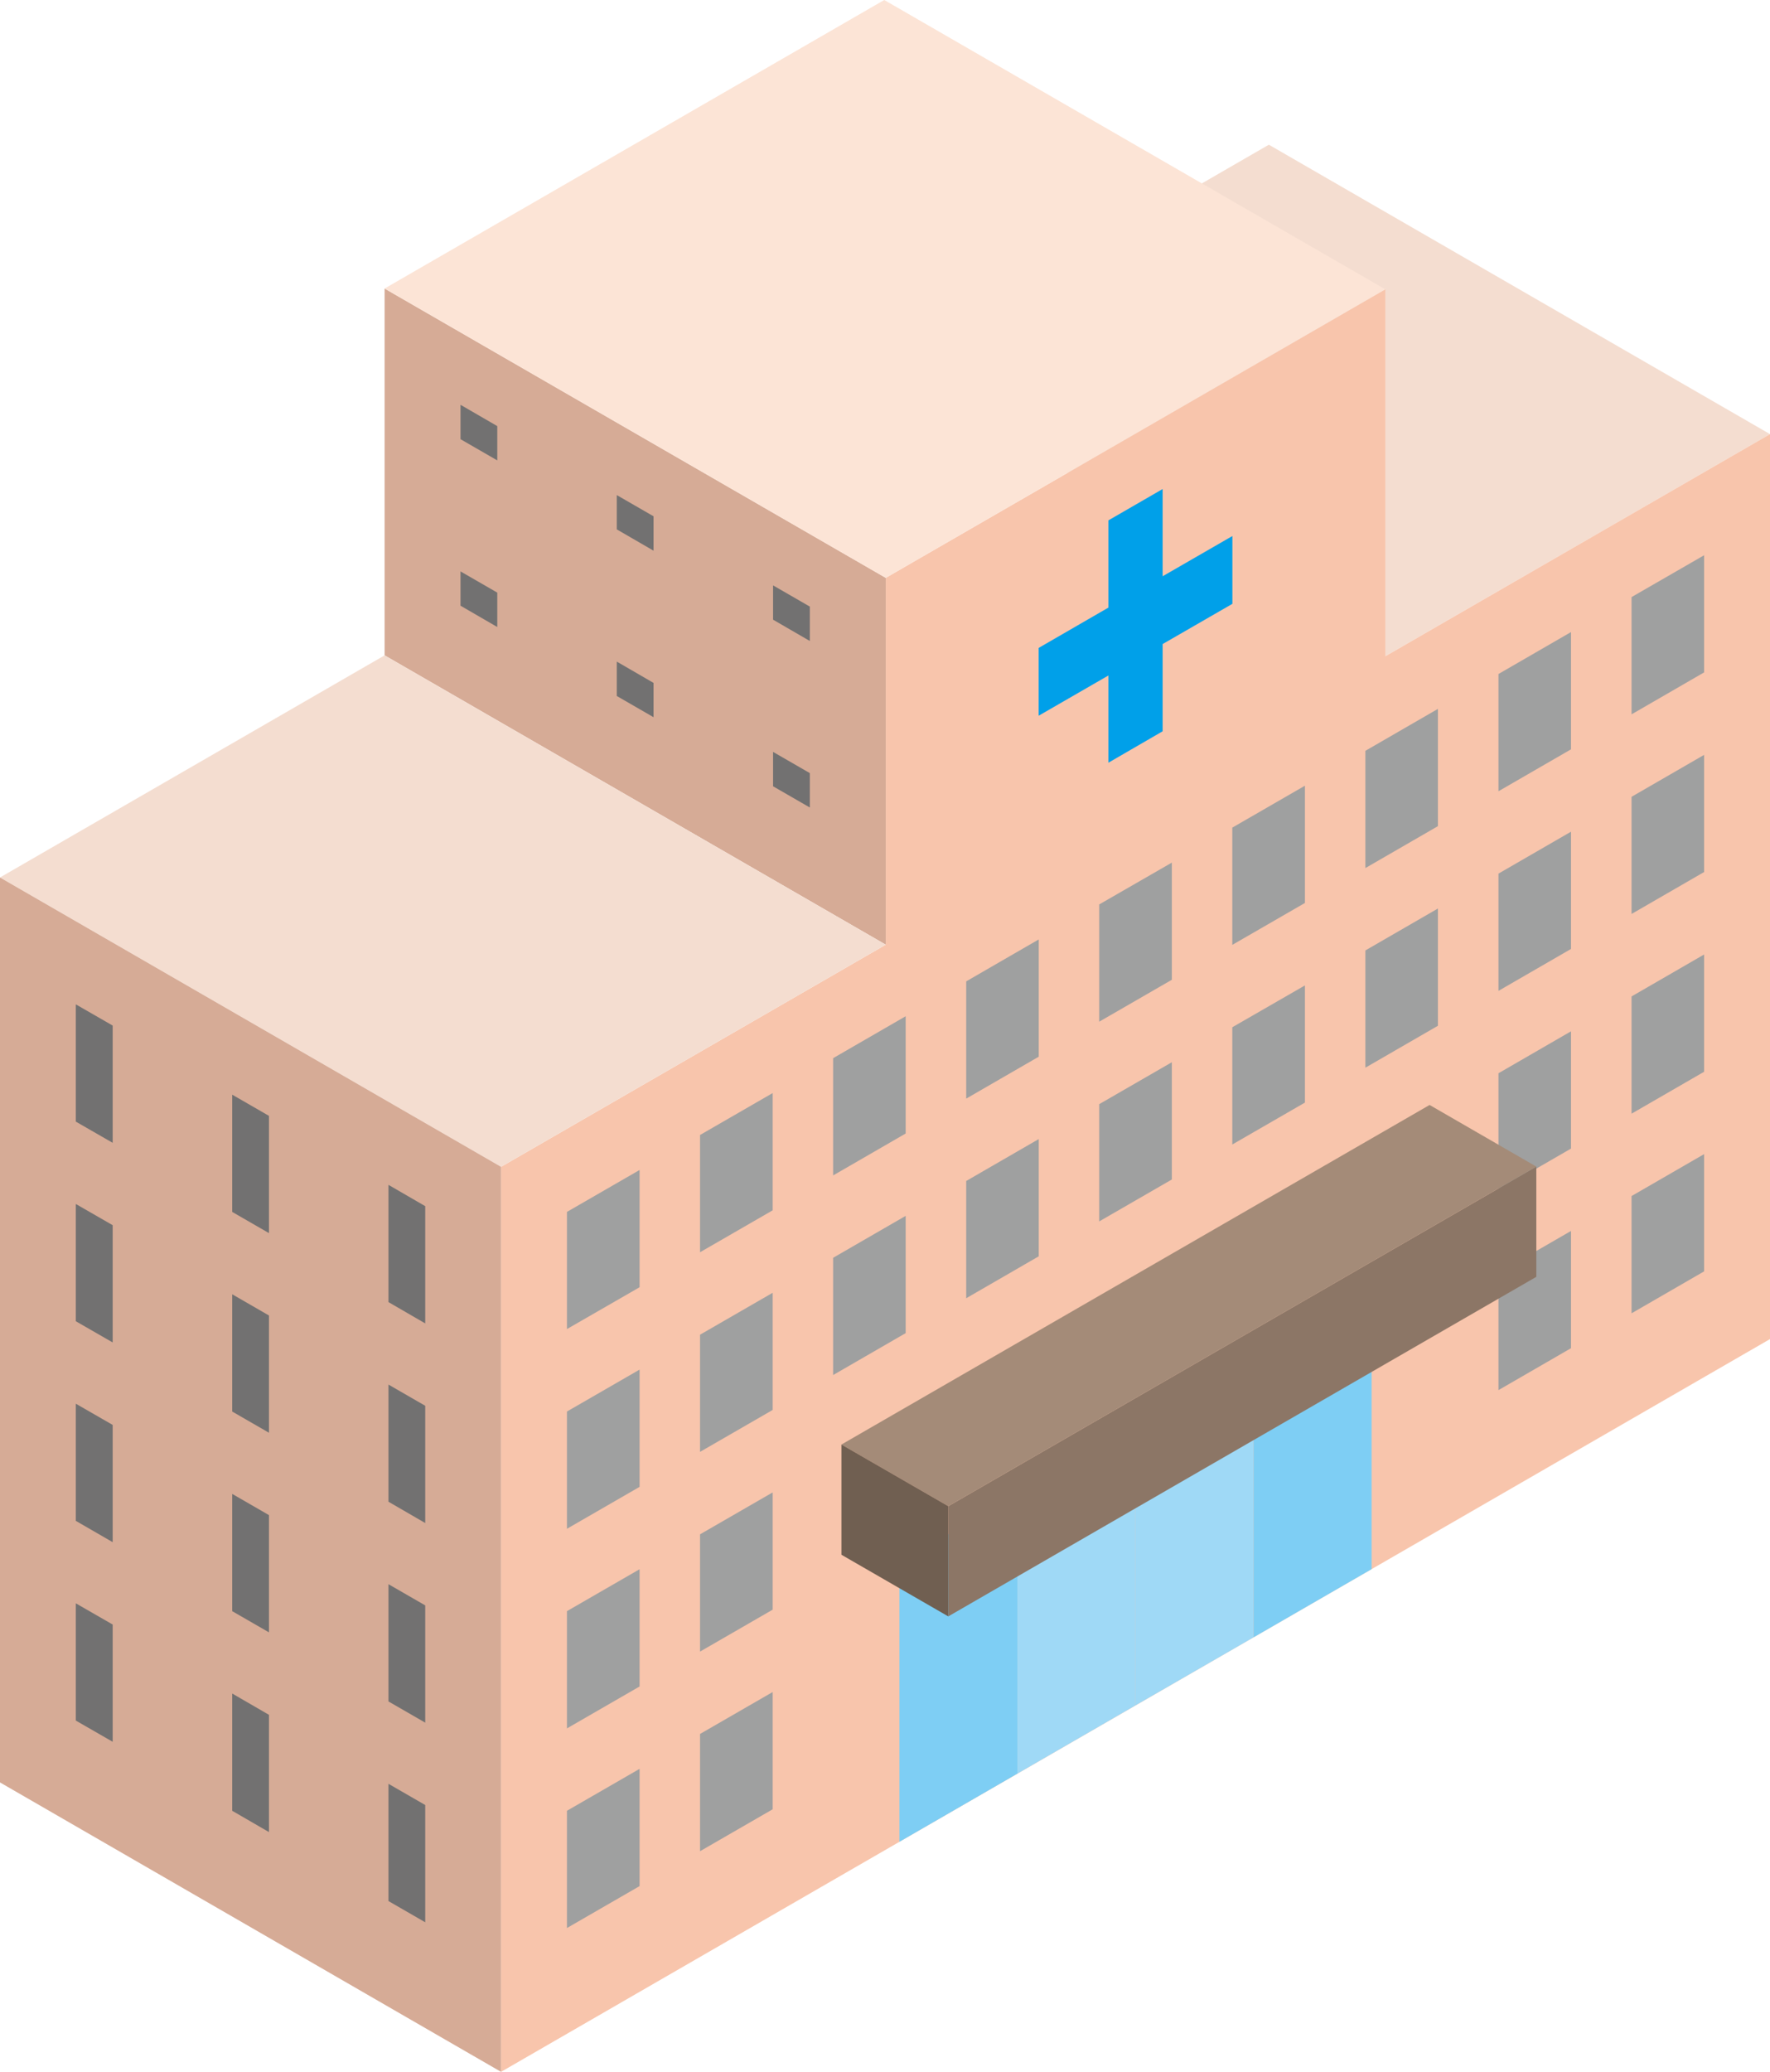 <svg xmlns="http://www.w3.org/2000/svg" viewBox="0 0 178.61 209.03"><defs><style>.cls-1{fill:#f4ddd0;}.cls-2{fill:#f8c5ac;}.cls-3{fill:#00a0e9;}.cls-4{fill:#9fa0a0;}.cls-5{fill:#9fd9f6;}.cls-6{fill:#7ecef4;}.cls-7{fill:#8c7666;}.cls-8{fill:#a48b78;}.cls-9{fill:#705f51;}.cls-10{fill:#d6ab96;}.cls-11{fill:#727171;}.cls-12{fill:#fce4d6;}</style></defs><title>アセット 49</title><g id="レイヤー_2" data-name="レイヤー 2"><g id="レイヤー_1-2" data-name="レイヤー 1"><polygon class="cls-1" points="89.23 37.01 139.8 66.2 178.61 43.8 128.04 14.6 89.23 37.01"/><polygon class="cls-2" points="89.38 95.31 89.38 58.3 139.79 29.19 139.79 66.21 178.61 43.8 178.61 135.1 50.56 209.03 50.56 117.72 89.38 95.31"/><polygon class="cls-3" points="104.81 65.37 111.85 61.3 111.85 52.5 117.32 49.34 117.32 58.14 124.36 54.08 124.36 60.92 117.32 64.98 117.32 73.78 111.85 76.95 111.85 68.15 104.81 72.21 104.81 65.37"/><polygon class="cls-4" points="164.64 72.07 171.96 67.84 171.96 56.02 164.64 60.24 164.64 72.07"/><polygon class="cls-4" points="151.21 79.83 158.53 75.6 158.53 63.77 151.21 68 151.21 79.83"/><polygon class="cls-4" points="137.78 87.58 145.1 83.35 145.1 71.52 137.78 75.75 137.78 87.58"/><polygon class="cls-4" points="124.35 95.33 131.68 91.1 131.68 79.27 124.35 83.5 124.35 95.33"/><polygon class="cls-4" points="110.92 103.08 118.25 98.85 118.25 87.03 110.92 91.25 110.92 103.08"/><polygon class="cls-4" points="97.5 110.84 104.82 106.61 104.82 94.78 97.5 99.01 97.5 110.84"/><polygon class="cls-4" points="84.07 118.59 91.39 114.36 91.39 102.53 84.07 106.76 84.07 118.59"/><polygon class="cls-4" points="70.64 126.34 77.97 122.11 77.97 110.28 70.64 114.51 70.64 126.34"/><polygon class="cls-4" points="57.21 134.09 64.54 129.87 64.54 118.04 57.21 122.27 57.21 134.09"/><polygon class="cls-4" points="164.64 92.21 171.96 87.98 171.96 76.16 164.64 80.39 164.64 92.21"/><polygon class="cls-4" points="151.21 99.97 158.53 95.74 158.53 83.91 151.21 88.14 151.21 99.97"/><polygon class="cls-4" points="137.78 107.72 145.1 103.49 145.1 91.66 137.78 95.89 137.78 107.72"/><polygon class="cls-4" points="124.35 115.47 131.68 111.24 131.68 99.42 124.35 103.64 124.35 115.47"/><polygon class="cls-4" points="110.92 123.23 118.25 119 118.25 107.17 110.92 111.4 110.92 123.23"/><polygon class="cls-4" points="97.5 130.98 104.82 126.75 104.82 114.92 97.5 119.15 97.5 130.98"/><polygon class="cls-4" points="84.07 138.73 91.39 134.5 91.39 122.67 84.07 126.9 84.07 138.73"/><polygon class="cls-4" points="70.64 146.48 77.97 142.25 77.97 130.43 70.64 134.66 70.64 146.48"/><polygon class="cls-4" points="57.21 154.24 64.54 150.01 64.54 138.18 57.21 142.41 57.21 154.24"/><polygon class="cls-4" points="164.64 112.36 171.96 108.13 171.96 96.3 164.64 100.53 164.64 112.36"/><polygon class="cls-4" points="151.21 120.11 158.53 115.88 158.53 104.05 151.21 108.28 151.21 120.11"/><polygon class="cls-4" points="70.64 166.63 77.97 162.4 77.97 150.57 70.64 154.8 70.64 166.63"/><polygon class="cls-4" points="57.21 174.38 64.54 170.15 64.54 158.32 57.21 162.55 57.21 174.38"/><polygon class="cls-4" points="164.64 132.5 171.96 128.27 171.96 116.44 164.64 120.67 164.64 132.5"/><polygon class="cls-4" points="151.21 140.25 158.53 136.02 158.53 124.19 151.21 128.42 151.21 140.25"/><polygon class="cls-4" points="70.64 186.77 77.97 182.54 77.97 170.71 70.64 174.94 70.64 186.77"/><polygon class="cls-4" points="57.21 194.52 64.54 190.29 64.54 178.46 57.21 182.69 57.21 194.52"/><polygon class="cls-5" points="102.67 178.94 114.58 172.06 114.58 143.88 102.67 150.76 102.67 178.94"/><polygon class="cls-5" points="114.58 172.06 126.5 165.19 126.5 137.01 114.58 143.88 114.58 172.06"/><polygon class="cls-6" points="126.5 165.19 138.41 158.31 138.41 130.13 126.5 137.01 126.5 165.19"/><polygon class="cls-6" points="90.76 185.82 102.67 178.94 102.67 150.76 90.76 157.64 90.76 185.82"/><polygon class="cls-7" points="95.69 163.08 155.03 128.82 155.03 117.7 95.69 151.96 95.69 163.08"/><polygon class="cls-8" points="95.69 151.96 155.03 117.7 144.26 111.48 84.91 145.74 95.69 151.96"/><polygon class="cls-9" points="84.91 156.86 95.69 163.08 95.69 151.96 84.91 145.74 84.91 156.86"/><polygon class="cls-10" points="38.81 66.12 89.38 95.31 89.38 58.3 38.81 29.11 38.81 66.12"/><polygon class="cls-11" points="78.01 62.52 81.72 64.67 81.72 61.2 78.01 59.06 78.01 62.52"/><polygon class="cls-11" points="62.24 53.41 65.95 55.56 65.95 52.09 62.24 49.95 62.24 53.41"/><polygon class="cls-11" points="46.47 44.31 50.18 46.45 50.18 42.99 46.47 40.84 46.47 44.31"/><polygon class="cls-11" points="78.01 79.33 81.72 81.47 81.72 78 78.01 75.86 78.01 79.33"/><polygon class="cls-11" points="62.24 70.22 65.95 72.36 65.95 68.9 62.24 66.75 62.24 70.22"/><polygon class="cls-11" points="46.47 61.11 50.18 63.26 50.18 59.79 46.47 57.65 46.47 61.11"/><polygon class="cls-1" points="0 88.53 50.56 117.72 89.38 95.31 38.81 66.12 0 88.53"/><polygon class="cls-12" points="38.81 29.11 89.38 58.3 139.79 29.19 89.23 0 38.81 29.11"/><polygon class="cls-10" points="0 179.83 50.56 209.03 50.56 117.72 0 88.53 0 179.83"/><polygon class="cls-11" points="39.2 131.37 42.91 133.52 42.91 121.69 39.2 119.54 39.2 131.37"/><polygon class="cls-11" points="23.43 122.27 27.14 124.41 27.14 112.58 23.43 110.44 23.43 122.27"/><polygon class="cls-11" points="7.65 113.16 11.37 115.3 11.37 103.47 7.65 101.33 7.65 113.16"/><polygon class="cls-11" points="39.2 151.51 42.91 153.66 42.91 141.83 39.2 139.69 39.2 151.51"/><polygon class="cls-11" points="23.43 142.41 27.14 144.55 27.14 132.72 23.43 130.58 23.43 142.41"/><polygon class="cls-11" points="7.65 133.3 11.37 135.44 11.37 123.61 7.65 121.47 7.65 133.3"/><polygon class="cls-11" points="39.2 171.66 42.91 173.8 42.91 161.97 39.2 159.83 39.2 171.66"/><polygon class="cls-11" points="23.43 162.55 27.14 164.69 27.14 152.86 23.43 150.72 23.43 162.55"/><polygon class="cls-11" points="7.65 153.44 11.37 155.59 11.37 143.76 7.65 141.62 7.65 153.44"/><polygon class="cls-11" points="39.2 191.8 42.91 193.94 42.91 182.11 39.2 179.97 39.2 191.8"/><polygon class="cls-11" points="23.43 182.69 27.14 184.84 27.14 173.01 23.43 170.86 23.43 182.69"/><polygon class="cls-11" points="7.65 173.59 11.37 175.73 11.37 163.9 7.65 161.76 7.65 173.59"/></g></g></svg>